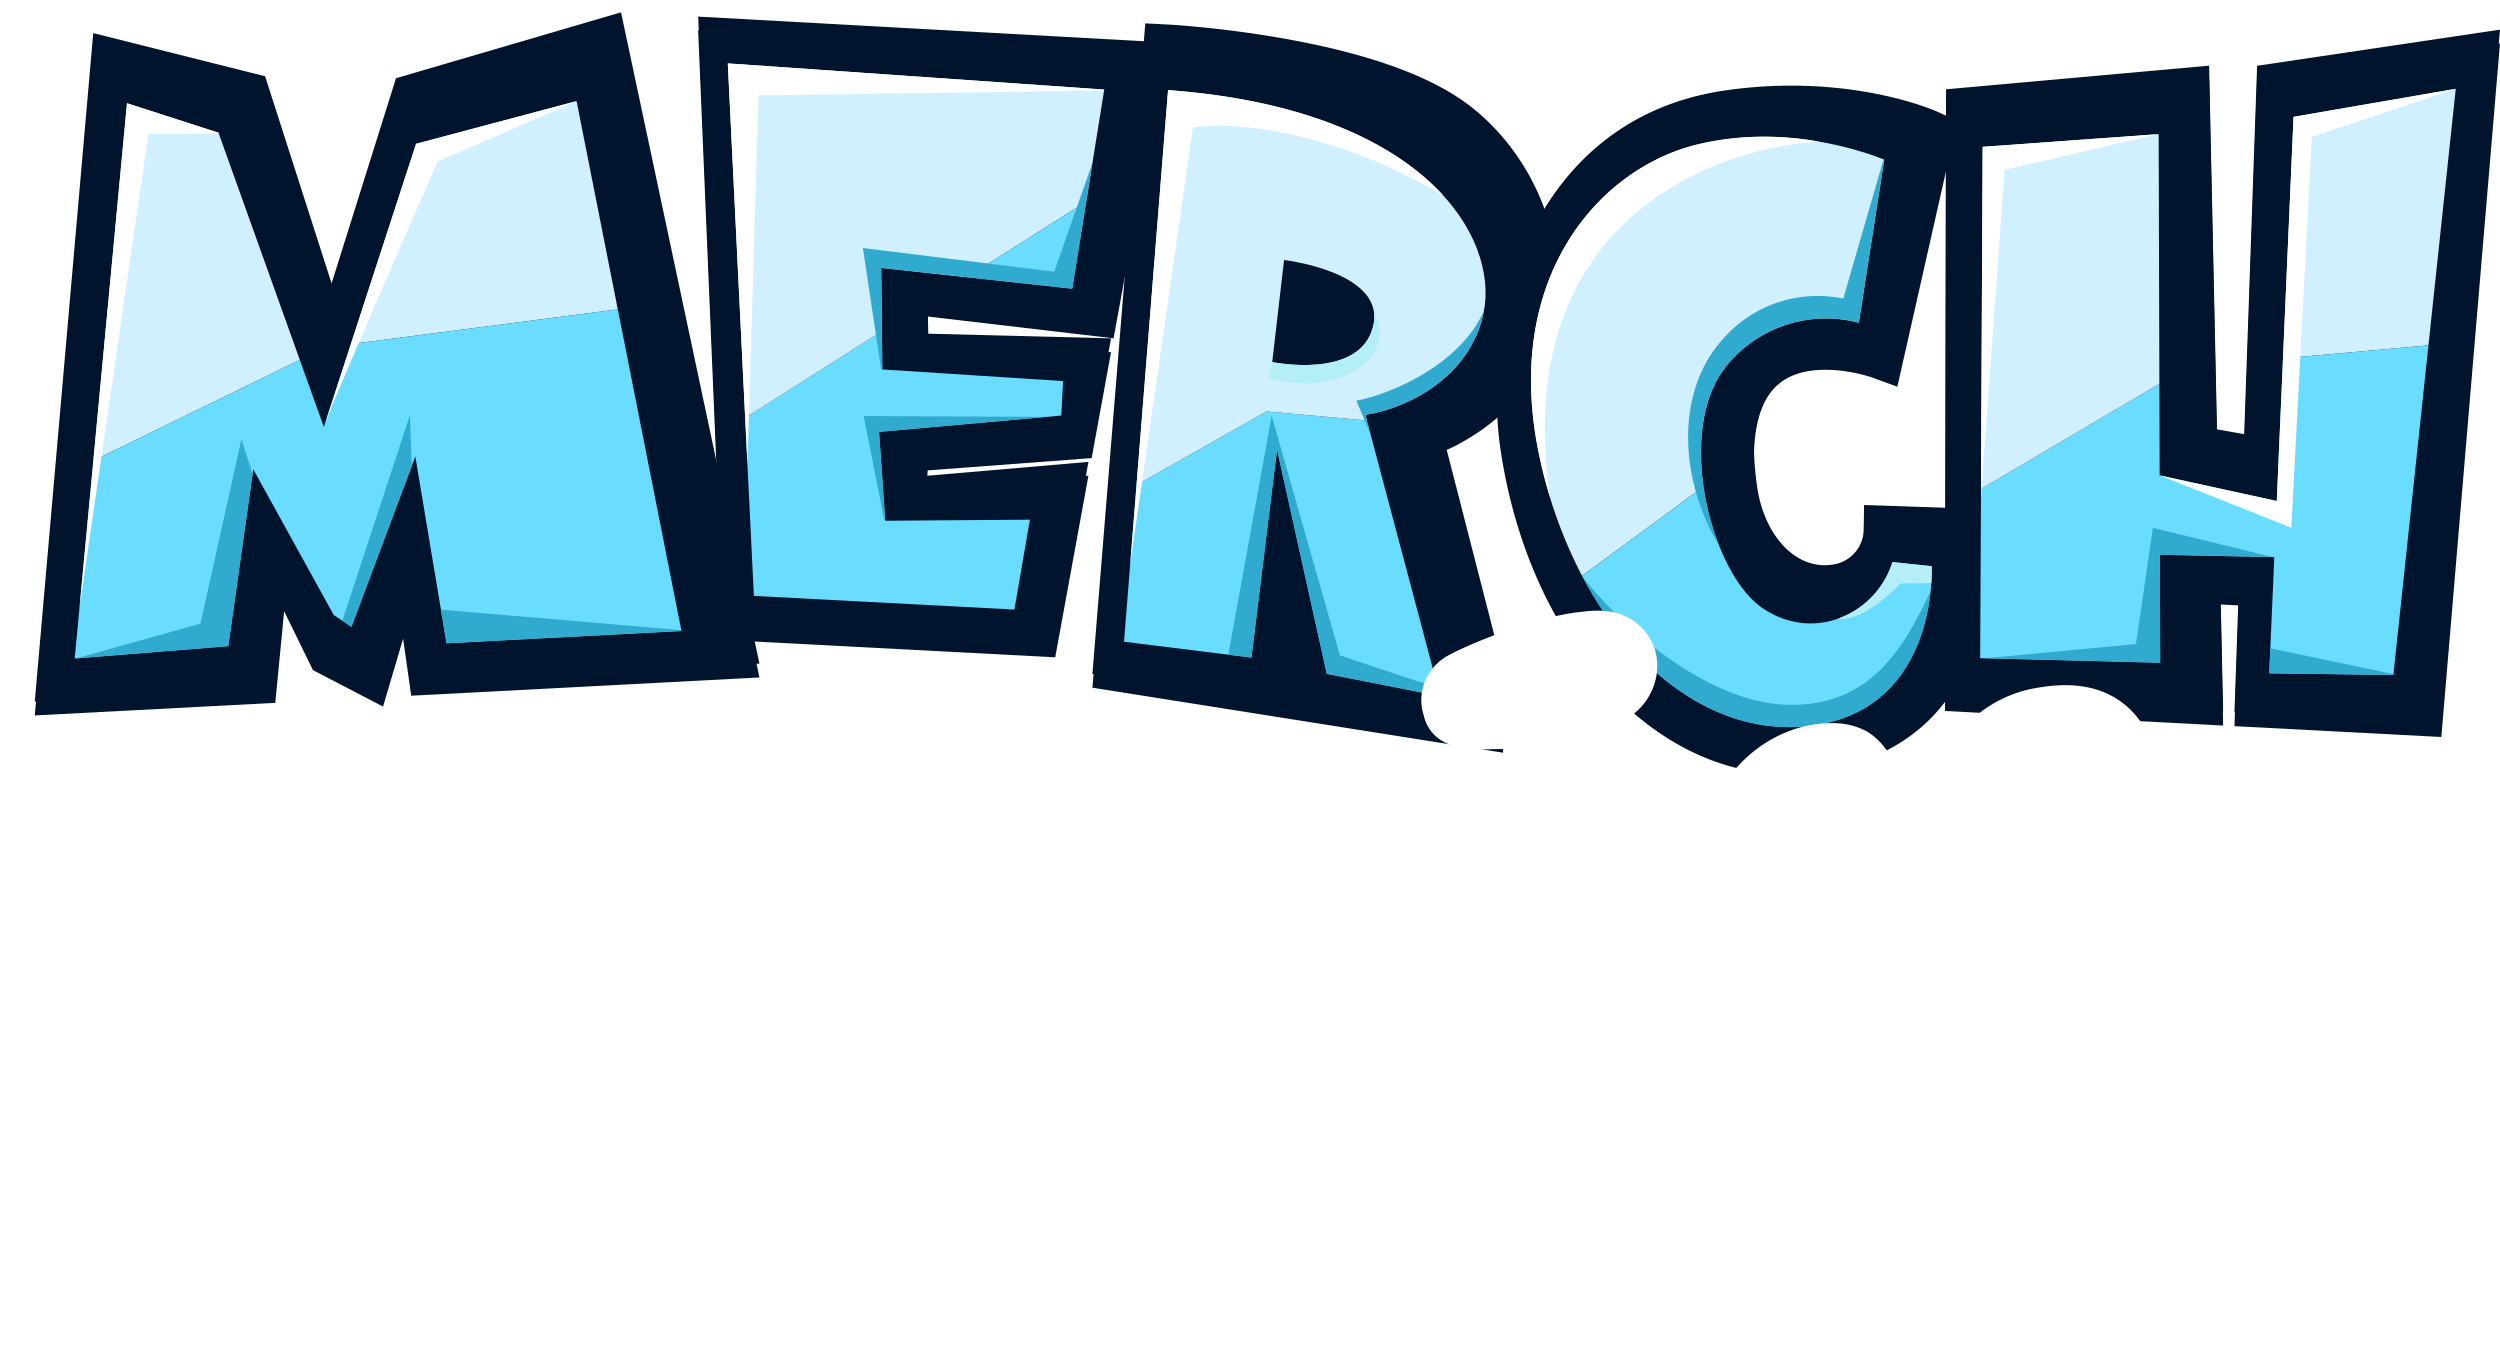 <svg xmlns="http://www.w3.org/2000/svg" xmlns:xlink="http://www.w3.org/1999/xlink" width="599.025" height="325.94" viewBox="0 0 599.025 325.94"><defs><style>.a{fill:#00142d;}.b{fill:#d0f0ff;}.c{fill:#6addff;}.d{fill:#fff;}.e{fill:#30aace;}.f{fill:#b4eff7;}.g{fill:#0086af;}.h{filter:url(#a);}</style><filter id="a" x="185.311" y="118.63" width="352.561" height="207.31" filterUnits="userSpaceOnUse"><feOffset dy="3" input="SourceAlpha"/><feGaussianBlur stdDeviation="1.5" result="b"/><feFlood flood-color="#00142d" flood-opacity="0.322"/><feComposite operator="in" in2="b"/><feComposite in="SourceGraphic"/></filter></defs><g transform="translate(-880 -39.646)"><g transform="translate(880 39.647)"><g transform="translate(0 3.318)"><g transform="translate(0 9.1) rotate(-3)"><path class="a" d="M76.267,62.877,62.957,12.488,22.37,0,0,159.225H57.706l3.27-21.8,6.161,14.454,16.309,9.593,5.65-15.992,1.227,13.743h83.549L148.922,1.647,94.255,14.594Z" transform="translate(0 0)"/><path class="a" d="M34.056,8.2,12.534,0,0,85.107,50.669,63.573Z" transform="translate(17.034 17.21)"/><path class="a" d="M57.057,0,18.115,8.2,0,55.3,64.308,50.35Z" transform="translate(80.117 22.333)"/><path class="a" d="M70.02,4.947,62.514,24.462,57.606,8.1,6.937,29.634,0,76.728,36.893,75.7l8.2-42.018L62.514,69.555l4.1,3.074L84.035,32.661,89.16,77.753h56.364L134.328,0Z" transform="translate(10.097 72.683)"/><path class="a" d="M0,73.8c3.535-8.1,30.158-61.051,30.158-61.051L64.176,0,25.233,8.2Z" transform="translate(72.999 22.334)"/><path class="a" d="M22.435,7.615l16.843.815L39.208,8.2,17.686,0,0,120.08Z" transform="translate(11.882 17.21)"/><g transform="translate(10.455 95.36)"><path class="a" d="M0,50.4l36.535-1.015L44.511,8.516,42.289,0,30.165,43.651Z" transform="translate(0 3.638)"/><path class="a" d="M.923,8.125H57.288l-.027-.189L0,0Z" transform="translate(87.878 46.951)"/><path class="a" d="M2.1,49.952,18.557,12.207,18.757,0,0,48.373Z" transform="translate(64.151 0)"/></g></g><g transform="translate(167.285 3.976) rotate(3)"><path class="a" d="M93.3,145.519l5.672-43.866-38.678,5.378.16-4.643,39.068-4.995,3.309-25.585L59.044,72.99l-.583-7.417,44.8,2.889L112.071.324,0,0,13.769,145.519Z"/><path class="a" d="M4.317,64.946h62.51l2.584-21.7L34.8,45.314,32.214,24.133l43.4-6.2V9.668l-43.4-.517L31.63,0,0,22.469Z" transform="translate(16.277 72.97)"/><path class="a" d="M59.9,48.172,87.5,28.562l2.9-27.012L0,0,8.6,84.612l31.63-22.469-.966-15.13Z" transform="translate(7.678 10.827)"/><path class="a" d="M25.344,21.034,27.606,0,0,19.61Z" transform="translate(67.576 39.388)"/><path class="a" d="M7.738,7.277l82.649-5.53.021-.2L0,0,9.728,95.721Z" transform="translate(7.678 10.827)"/><path class="a" d="M43.838,0,0,2.116,6.21,26.629l.213-.138L3.889,5.707Z" transform="translate(44.603 91.395)"/><path class="a" d="M50.606,30.434,53.878,0,46.085,26.591,0,23.322,5.884,52.084l.285-.075L4.627,27.851Z" transform="translate(42.315 29.988)"/></g><g transform="translate(274.682 3.976) rotate(9)"><path class="a" d="M107.166,48.022C105.3,31.346,92.8,14.662,76.768,7.448,65.786,2.506,49.666,0,28.856,0,15.71,0,5.736,1.034,5.318,1.078L0,1.639,11.872,157.57H116.014L86.092,88.439a32.2,32.2,0,0,0,2.954-1.968C102.381,76.422,108.816,62.768,107.166,48.022Z" transform="translate(0 0)"/><path class="a" d="M28.016,1.606,0,23.891,2.912,61.452l30.744-1.025-1.731-50.2L52.1,61.452l27.671,1.025L52.1,0Z" transform="translate(15.228 87.326)"/><path class="a" d="M22.084,73.861l13.27-.884,5.412-4.3-5.412,4.3,24.088-1.606-.568-1.282C69.115,66.73,82.154,57.041,83.01,41.615,84.035,23.168,61.489-4.5,0,.622l7.336,94.64L35.353,72.977ZM57.391,48.788c-1.025,13.323-22.546,12.3-22.546,12.3l-1.025-24.6S58.416,35.465,57.391,48.788Z" transform="translate(7.89 15.956)"/><path class="a" d="M7.3,8.53c14.08-4.332,39.283-2.37,61.787,6.739C56.333,5.064,34.19-2.227,0,.622L8.808,114.245Z" transform="translate(7.89 15.955)"/><path class="a" d="M23.037.713A6.282,6.282,0,0,0,22.463,0a8.99,8.99,0,0,1,.347,3.383C21.786,16.706.264,15.681.264,15.681L0,19.507C16.974,21.933,29.479,10.053,23.037.713Z" transform="translate(42.471 61.36)"/><path class="a" d="M3.837,7.8l20.177,51.22,27.671,1.025-.8-1.815L26.437,54.154,1.308,0,0,58.178l5.568-.186Z" transform="translate(43.316 89.762)"/><path class="a" d="M2.675,29.1C12.916,25.74,25.955,16.052,26.811.625c.011-.207.017-.416.022-.625C23.229,13.74,7.854,23.264,0,26.092l4.608,7.372Z" transform="translate(64.089 56.944)"/></g><g transform="translate(349.177 30.685) rotate(-8)"><path class="a" d="M63.9,161.473c13.868,0,25.108-4.237,33.411-12.594,14.221-14.316,14.246-35.449,14.24-36.341l-.031-4.708L83.949,103l-.875,5.693a8.608,8.608,0,0,1-8.824,7.4c-8.587,0-15.062-9.079-15.062-21.117,0-11.2,2.067-19.562,5.98-24.176,2.686-3.168,6.318-4.707,11.1-4.707,7.3,0,14.273,3.622,14.329,3.651l5.66,3.014,22.03-58.222-3.911-2.455C113.594,11.59,94.788,0,65.2,0,38.941,0,23.386,14.149,14.96,26.018A84.822,84.822,0,0,0,0,73.4c0,23.984,6.533,46.18,18.4,62.5C30.382,152.391,46.544,161.473,63.9,161.473Z" transform="translate(0 0)"/><path class="a" d="M48.379,53.171a30.69,30.69,0,0,1,32.106-5.16l11.466-37.84S71.311-2.442,47.232.424-2.647,26.223.219,68.65A111.522,111.522,0,0,0,6.371,98.835L38.163,81.716C38.122,70.556,41.086,59.383,48.379,53.171Z" transform="translate(8.304 11.572)"/><path class="a" d="M41.433,30.506C35.671,25.048,31.837,12.531,31.792,0L0,17.119c9.471,26.324,28.454,43.626,50.606,43.2,29.813-.573,32.68-33.826,32.68-33.826L74.113,24.2C68.381,36.24,52.327,40.827,41.433,30.506Z" transform="translate(14.675 93.289)"/><path class="a" d="M77.045,3.7A71.136,71.136,0,0,0,47.232.424C23.152,3.29-2.647,26.223.219,68.65q.36,5.322,1.158,10.4C1.139,11.517,52.746,1.787,77.045,3.7Z" transform="translate(8.304 11.573)"/><path class="a" d="M14.856,0A21.125,21.125,0,0,1,0,11.625C6.5,13.336,15.968,5.35,15.968,5.35l7.414.951a37.326,37.326,0,0,0,.647-4.007Z" transform="translate(73.932 117.488)"/><path class="a" d="M82.091,14.938C73.571,27.97,63.349,40.885,43.177,36.917,27.112,33.757,9.717,16.639,0,0,9.51,26.143,28.429,43.3,50.491,42.88,72.323,42.46,79.7,24.516,82.091,14.938Z" transform="translate(14.792 110.728)"/><path class="a" d="M12.652,42.959A30.69,30.69,0,0,1,44.758,37.8L56.111.335,56.014,0,41.867,31.557A30.091,30.091,0,0,0,12.125,37C-1.738,48.433-2.715,70.073,4.169,85.978.613,71.288,2.109,51.94,12.652,42.959Z" transform="translate(44.031 21.783)"/></g><g transform="translate(467.401 0.2) rotate(3)"><path class="a" d="M74.112,166.683l-2.147-28.936h4.364l.5,28.936h49.637L131.8,0,74.144,11.694l1.531,88.322L69.106,99.2,62.658,12.269,0,21.219,7.38,166.683Z" transform="translate(0 0)"/><path class="a" d="M38.466,0,0,8.742.506,66.679l34.643-4.949Z" transform="translate(83.499 14.711)"/><path class="a" d="M70.622,4.948l.3,34.2L42.577,34.488,41.366,12.581,0,39.973l1.928,40.5,43.128-1.166L43.628,53.485l27.41-.884.244,27.874,29.724-1.166L105.266,0Z" transform="translate(13.382 76.442)"/><path class="a" d="M41.962,0,0,5.244,3.9,87.133,45.266,59.742Z" transform="translate(9.482 29.281)"/><path class="a" d="M0,5.229,3.993,89.066,5.552,10.455,41.835,0Z" transform="translate(9.482 29.297)"/><path class="a" d="M32.166,13.319,66.005,0,27.539,8.742l.806,92.136L0,96.219,32.166,107.1Z" transform="translate(55.959 14.711)"/><path class="a" d="M0,0" transform="translate(8.897 160.055)"/><g transform="translate(16.488 123.552)"><path class="a" d="M41.951,32.2,40.523,6.375,67.491,5.5,38.5,0,35.917,28.022,0,33.332Z" transform="translate(0 0)"/><path class="a" d="M29.786,4.633,0,0,.052,6,29.776,4.836Z" transform="translate(68.125 27.362)"/></g></g></g><g transform="translate(0 9.1) rotate(-3)"><path class="a" d="M76.267,62.877,62.957,12.488,22.37,0,0,159.225H57.706l3.27-21.8,6.161,14.454,16.309,9.593,5.65-15.992,1.227,13.743h83.549L148.922,1.647,94.255,14.594Z" transform="translate(0 0)"/><path class="b" d="M34.056,8.2,12.534,0,0,85.107,50.669,63.573Z" transform="translate(17.034 17.21)"/><path class="b" d="M57.057,0,18.115,8.2,0,55.3,64.308,50.35Z" transform="translate(80.117 22.333)"/><path class="c" d="M70.02,4.947,62.514,24.462,57.606,8.1,6.937,29.634,0,76.728,36.893,75.7l8.2-42.018L62.514,69.555l4.1,3.074L84.035,32.661,89.16,77.753h56.364L134.328,0Z" transform="translate(10.097 72.683)"/><path class="d" d="M0,73.8c3.535-8.1,30.158-61.051,30.158-61.051L64.176,0,25.233,8.2Z" transform="translate(72.999 22.334)"/><path class="d" d="M22.435,7.615l16.843.815L39.208,8.2,17.686,0,0,120.08Z" transform="translate(11.882 17.21)"/><g transform="translate(10.455 95.36)"><path class="e" d="M0,50.4l36.535-1.015L44.511,8.516,42.289,0,30.165,43.651Z" transform="translate(0 3.638)"/><path class="e" d="M.923,8.125H57.288l-.027-.189L0,0Z" transform="translate(87.878 46.951)"/><path class="e" d="M2.1,49.952,18.557,12.207,18.757,0,0,48.373Z" transform="translate(64.151 0)"/></g></g><g transform="translate(167.288 3.977) rotate(3)"><path class="a" d="M93.3,145.519l5.672-43.866-38.678,5.378.16-4.643,39.068-4.995,3.309-25.585L59.044,72.99l-.583-7.417,44.8,2.889L112.071.324,0,0,13.769,145.519Z"/><path class="c" d="M4.317,64.946h62.51l2.584-21.7L34.8,45.314,32.214,24.133l43.4-6.2V9.668l-43.4-.517L31.63,0,0,22.469Z" transform="translate(16.277 72.97)"/><path class="b" d="M59.9,48.172,87.5,28.562l2.9-27.012L0,0,8.6,84.612l31.63-22.469-.966-15.13Z" transform="translate(7.678 10.827)"/><path class="c" d="M25.344,21.034,27.606,0,0,19.61Z" transform="translate(67.576 39.388)"/><path class="d" d="M7.738,7.277l82.649-5.53.021-.2L0,0,9.728,95.721Z" transform="translate(7.678 10.827)"/><path class="e" d="M43.838,0,0,2.116,6.21,26.629l.213-.138L3.889,5.707Z" transform="translate(44.603 91.395)"/><path class="e" d="M50.606,30.434,53.878,0,46.085,26.591,0,23.322,5.884,52.084l.285-.075L4.627,27.851Z" transform="translate(42.315 29.988)"/></g><g transform="translate(274.68 3.977) rotate(9)"><path class="a" d="M107.166,48.022C105.3,31.346,92.8,14.662,76.768,7.448,65.786,2.506,49.666,0,28.856,0,15.71,0,5.736,1.034,5.318,1.078L0,1.639,11.872,157.57H116.014L86.092,88.439a32.2,32.2,0,0,0,2.954-1.968C102.381,76.422,108.816,62.768,107.166,48.022Z" transform="translate(0 0)"/><path class="c" d="M28.016,1.606,0,23.891,2.912,61.452l30.744-1.025-1.731-50.2L52.1,61.452l27.671,1.025L52.1,0Z" transform="translate(15.228 87.326)"/><path class="b" d="M22.084,73.861l13.27-.884,5.412-4.3-5.412,4.3,24.088-1.606-.568-1.282C69.115,66.73,82.154,57.041,83.01,41.615,84.035,23.168,61.489-4.5,0,.622l7.336,94.64L35.353,72.977ZM57.391,48.788c-1.025,13.323-22.546,12.3-22.546,12.3l-1.025-24.6S58.416,35.465,57.391,48.788Z" transform="translate(7.89 15.956)"/><path class="d" d="M7.3,8.53c14.08-4.332,39.283-2.37,61.787,6.739C56.333,5.064,34.19-2.227,0,.622L8.808,114.245Z" transform="translate(7.89 15.955)"/><path class="f" d="M23.037.713A6.282,6.282,0,0,0,22.463,0a8.99,8.99,0,0,1,.347,3.383C21.786,16.706.264,15.681.264,15.681L0,19.507C16.974,21.933,29.479,10.053,23.037.713Z" transform="translate(42.471 61.36)"/><path class="e" d="M3.837,7.8l20.177,51.22,27.671,1.025-.8-1.815L26.437,54.154,1.308,0,0,58.178l5.568-.186Z" transform="translate(43.316 89.762)"/><path class="e" d="M2.675,29.1C12.916,25.74,25.955,16.052,26.811.625c.011-.207.017-.416.022-.625C23.229,13.74,7.854,23.264,0,26.092l4.608,7.372Z" transform="translate(64.089 56.944)"/></g><g transform="translate(349.176 30.685) rotate(-8)"><path class="a" d="M63.9,161.473c13.868,0,25.108-4.237,33.411-12.594,14.221-14.316,14.246-35.449,14.24-36.341l-.031-4.708L83.949,103l-.875,5.693a8.608,8.608,0,0,1-8.824,7.4c-8.587,0-15.062-9.079-15.062-21.117,0-11.2,2.067-19.562,5.98-24.176,2.686-3.168,6.318-4.707,11.1-4.707,7.3,0,14.273,3.622,14.329,3.651l5.66,3.014,22.03-58.222-3.911-2.455C113.594,11.59,94.788,0,65.2,0,38.941,0,23.386,14.149,14.96,26.018A84.822,84.822,0,0,0,0,73.4c0,23.984,6.533,46.18,18.4,62.5C30.382,152.391,46.544,161.473,63.9,161.473Z" transform="translate(0 0)"/><path class="b" d="M48.379,53.171a30.69,30.69,0,0,1,32.106-5.16l11.466-37.84S71.311-2.442,47.232.424-2.647,26.223.219,68.65A111.522,111.522,0,0,0,6.371,98.835L38.163,81.716C38.122,70.556,41.086,59.383,48.379,53.171Z" transform="translate(8.304 11.572)"/><path class="c" d="M41.433,30.506C35.671,25.048,31.837,12.531,31.792,0L0,17.119c9.471,26.324,28.454,43.626,50.606,43.2,29.813-.573,32.68-33.826,32.68-33.826L74.113,24.2C68.381,36.24,52.327,40.827,41.433,30.506Z" transform="translate(14.675 93.289)"/><path class="d" d="M77.045,3.7A71.136,71.136,0,0,0,47.232.424C23.152,3.29-2.647,26.223.219,68.65q.36,5.322,1.158,10.4C1.139,11.517,52.746,1.787,77.045,3.7Z" transform="translate(8.304 11.573)"/><path class="f" d="M14.856,0A21.125,21.125,0,0,1,0,11.625C6.5,13.336,15.968,5.35,15.968,5.35l7.414.951a37.326,37.326,0,0,0,.647-4.007Z" transform="translate(73.932 117.488)"/><path class="e" d="M82.091,14.938C73.571,27.97,63.349,40.885,43.177,36.917,27.112,33.757,9.717,16.639,0,0,9.51,26.143,28.429,43.3,50.491,42.88,72.323,42.46,79.7,24.516,82.091,14.938Z" transform="translate(14.792 110.728)"/><path class="e" d="M12.652,42.959A30.69,30.69,0,0,1,44.758,37.8L56.111.335,56.014,0,41.867,31.557A30.091,30.091,0,0,0,12.125,37C-1.738,48.433-2.715,70.073,4.169,85.978.613,71.288,2.109,51.94,12.652,42.959Z" transform="translate(44.031 21.783)"/></g><g transform="translate(467.396 0.201) rotate(3)"><path class="a" d="M74.112,166.683l-2.147-28.936h4.364l.5,28.936h49.637L131.8,0,74.144,11.694l1.531,88.322L69.106,99.2,62.658,12.269,0,21.219,7.38,166.683Z" transform="translate(0 0)"/><path class="b" d="M38.466,0,0,8.742.506,66.679l34.643-4.949Z" transform="translate(83.499 14.711)"/><path class="c" d="M70.622,4.948l.3,34.2L42.577,34.488,41.366,12.581,0,39.973l1.928,40.5,43.128-1.166L43.628,53.485l27.41-.884.244,27.874,29.724-1.166L105.266,0Z" transform="translate(13.382 76.442)"/><path class="b" d="M41.962,0,0,5.244,3.9,87.133,45.266,59.742Z" transform="translate(9.482 29.281)"/><path class="d" d="M0,5.229,3.993,89.066,5.552,10.455,41.835,0Z" transform="translate(9.482 29.297)"/><path class="d" d="M32.166,13.319,66.005,0,27.539,8.742l.806,92.136L0,96.219,32.166,107.1Z" transform="translate(55.959 14.711)"/><path class="g" d="M0,0" transform="translate(8.897 160.055)"/><g transform="translate(16.488 123.552)"><path class="e" d="M41.951,32.2,40.523,6.375,67.491,5.5,38.5,0,35.917,28.022,0,33.332Z" transform="translate(0 0)"/><path class="e" d="M29.786,4.633,0,0,.052,6,29.776,4.836Z" transform="translate(68.125 27.362)"/></g></g></g><g class="h" transform="matrix(1, 0, 0, 1, 880, 39.65)"><path class="d" d="M66.1,72.586a68.329,68.329,0,0,0,5.732-8.1,39.867,39.867,0,0,0,3.912-8.826,6.282,6.282,0,0,0,.273-2.275,3.9,3.9,0,0,0-1-2.093q-2-2.548,0-4.822A6.9,6.9,0,0,1,80.478,44.2a8.535,8.535,0,0,1,6.005,2.366,14.39,14.39,0,0,1,3.457,4.913,21.375,21.375,0,0,1,1.638,6.369,33.8,33.8,0,0,1,0,7.006A41.133,41.133,0,0,1,90.3,71.676a59.52,59.52,0,0,1-3.73,10.372Q84.663,85.87,83.3,88.054t-1.911,3.275a1.783,1.783,0,0,0,.546,2.184q4.731,5.277,9.372,10.918A73.57,73.57,0,0,0,101.769,114.8a8.457,8.457,0,0,1,3.275,4.822,6.886,6.886,0,0,1-.728,4.913,9.949,9.949,0,0,1-4.185,3.821,14.964,14.964,0,0,1-7.1,1.547,26.661,26.661,0,0,1-8.644-1.456A41.851,41.851,0,0,1,76.2,124.63a71.087,71.087,0,0,1-7.461-5.186q-3.548-2.821-6.642-5.55a1.968,1.968,0,0,0-1.456-.546q-1.82,0-4.731,2.093t-7.006,4.549a62.609,62.609,0,0,1-9.462,4.549,33.638,33.638,0,0,1-12.283,2.093H25.432a8.825,8.825,0,0,1-1.729-.182A24.882,24.882,0,0,1,3.322,113.8,26.819,26.819,0,0,1,.047,101.974,35.81,35.81,0,0,1,2.14,88.236a45.374,45.374,0,0,1,8.189-14.012A66.964,66.964,0,0,1,25.159,61.3a7.75,7.75,0,0,0,2.457-2.093q.273-.637-.455-3.184Q25.7,50.75,24.8,45.927a51.437,51.437,0,0,1-.91-9.553A40.783,40.783,0,0,1,24.977,27a38.3,38.3,0,0,1,3.639-9.372,20,20,0,0,1,8.007-8.917,20.713,20.713,0,0,1,10.19-2.73A23.882,23.882,0,0,1,54.729,7.35a27.84,27.84,0,0,1,7.279,3.821,24.143,24.143,0,0,1,5.732,5.914A24.579,24.579,0,0,1,71.2,24.546a21.861,21.861,0,0,1,.091,11.009,43.593,43.593,0,0,1-4.094,10.1,37.749,37.749,0,0,1-4.367,6.187q-2,2.184-3.275,3.548a7.568,7.568,0,0,0-1.638,2.366,3.306,3.306,0,0,0,.546,2.639q1.82,3.094,3.548,6.1A56.417,56.417,0,0,0,66.1,72.586ZM50.089,42.925a20.558,20.558,0,0,0,3.457-4.64A16.915,16.915,0,0,0,55.457,33.1a9.485,9.485,0,0,0-.273-4.731,5.454,5.454,0,0,0-3.275-3.275,3.269,3.269,0,0,0-2-.546,1.787,1.787,0,0,0-1.638.91,29.051,29.051,0,0,0-1.82,3.094,7.433,7.433,0,0,0-.728,3.366,13.187,13.187,0,0,0,1,4.549A39.531,39.531,0,0,0,50.089,42.925ZM36.259,81.867a44.005,44.005,0,0,0-4.731,5.823,27.688,27.688,0,0,0-3.457,6.187q-.728,2,.728,2a37.109,37.109,0,0,0,6.278-.546,26.189,26.189,0,0,0,6.1-1.82l1.092-.364q.546-.182.546-1.092a48.054,48.054,0,0,1-3.366-5Q37.9,84.414,36.259,81.867ZM168.734,29.459q-2-.364-4.822-.728a22.728,22.728,0,0,1-5.55-1.456,13.3,13.3,0,0,1-4.731-3.184,9.6,9.6,0,0,1-2.366-5.914,11.861,11.861,0,0,1,1.638-7.916,12.624,12.624,0,0,1,6.369-5.186q2-.728,6.1-1.729t9.1-1.82q5-.819,10.1-1.274a51.153,51.153,0,0,1,9.1-.091q7.279.364,11.009,4a13.1,13.1,0,0,1,4.185,8.189,14.149,14.149,0,0,1-2.093,8.826,14.868,14.868,0,0,1-7.825,6.278q-2.548.91-2.912,1.547a7.929,7.929,0,0,0-.182,3.366,163.541,163.541,0,0,1-.273,17.56q-.637,11.191-1.82,23.383t-2.639,23.292q-1.456,11.1-2.912,17.469-.546,2.366-.273,2.821t2.457.819q5.823,1.092,8.189,5a13.2,13.2,0,0,1,1.911,8.371,15.21,15.21,0,0,1-3.366,8.1,11.031,11.031,0,0,1-7.643,4.185q-3.457.364-8.917.728t-11.1.182a70.767,70.767,0,0,1-10.918-1.183,21.225,21.225,0,0,1-8.553-3.366,9.032,9.032,0,0,1-3.366-4.185,7.509,7.509,0,0,1-.273-5,11,11,0,0,1,3.094-4.731,14.652,14.652,0,0,1,6.733-3.366q1.456-.364,1.456-.728a22.731,22.731,0,0,0-.364-2.366,63.193,63.193,0,0,1-.637-6.733,109.038,109.038,0,0,1,.455-13.83q.728-9.1,2.821-23.565T166.55,39.1a43.818,43.818,0,0,1,1-4.731Q168.188,32.007,168.734,29.459ZM255.716,40.2a15.264,15.264,0,0,1,3.73,4.822,16.286,16.286,0,0,1,1.82,6.005,8.524,8.524,0,0,1-1,5.186q-1.274,2.184-4.549,2.184a18.6,18.6,0,0,0-10.372,2.73,19.53,19.53,0,0,0-6.46,6.733,25.309,25.309,0,0,0-3,8.735,33.014,33.014,0,0,0-.273,8.735,16.615,16.615,0,0,0,2.093,6.733q1.638,2.73,4,2.73a17.887,17.887,0,0,0,5.732-1.092A17.143,17.143,0,0,1,252.8,92.6q3.276,0,3.73,3.548a13.466,13.466,0,0,1-1.638,7.734,22.689,22.689,0,0,1-6.733,7.734,18.765,18.765,0,0,1-11.737,3.548,58.73,58.73,0,0,1-7.734-.637,22.849,22.849,0,0,1-9.372-3.73,29.323,29.323,0,0,1-11.1-13.193,38.8,38.8,0,0,1-2.912-16.65,51.935,51.935,0,0,1,3.912-17.469,52.983,52.983,0,0,1,9.553-15.468A32.714,32.714,0,0,1,228.33,40.2a31.688,31.688,0,0,1,10.281-3.457,28.422,28.422,0,0,1,9.644.182A16.869,16.869,0,0,1,255.716,40.2Zm67.693,20.563q0,9.1-4.731,14.74a29.993,29.993,0,0,1-10.918,8.371,28.735,28.735,0,0,1-12.1,2.639q-5.914-.091-8.28-2.457a19.241,19.241,0,0,0-.546,4.185,23.032,23.032,0,0,0,.546,6.369,13.735,13.735,0,0,0,2.821,5.823,7.433,7.433,0,0,0,6.1,2.548,7.881,7.881,0,0,0,4.731-2q2.548-2,5.186-4.094a29.2,29.2,0,0,1,5-3.275,3.169,3.169,0,0,1,4,.455q1.638,1.638.728,5.823a22.82,22.82,0,0,1-4,8.462,31.628,31.628,0,0,1-8.1,7.643,20.212,20.212,0,0,1-11.555,3.366q-11.828,0-19.016-6.1a32.484,32.484,0,0,1-10.1-15.286,49.686,49.686,0,0,1-1.911-19.835,56.15,56.15,0,0,1,5.55-19.835,42.788,42.788,0,0,1,12.556-15.286,30.345,30.345,0,0,1,18.925-6.1q12.01,0,18.561,6.278T323.409,60.758ZM292.292,70.4a4.568,4.568,0,0,0,1.092,1.82q1.274,2,4.731,2a8.827,8.827,0,0,0,6.187-2.548,15.873,15.873,0,0,0,4-5.732,9.277,9.277,0,0,0,.637-5.732q-.637-2.548-3.912-2.548a8.083,8.083,0,0,0-5.368,1.911,19.684,19.684,0,0,0-3.912,4.458A28.809,28.809,0,0,0,292.292,70.4Z" transform="matrix(0.98, -0.17, 0.17, 0.98, 189.81, 176.29)"/></g></g></svg>